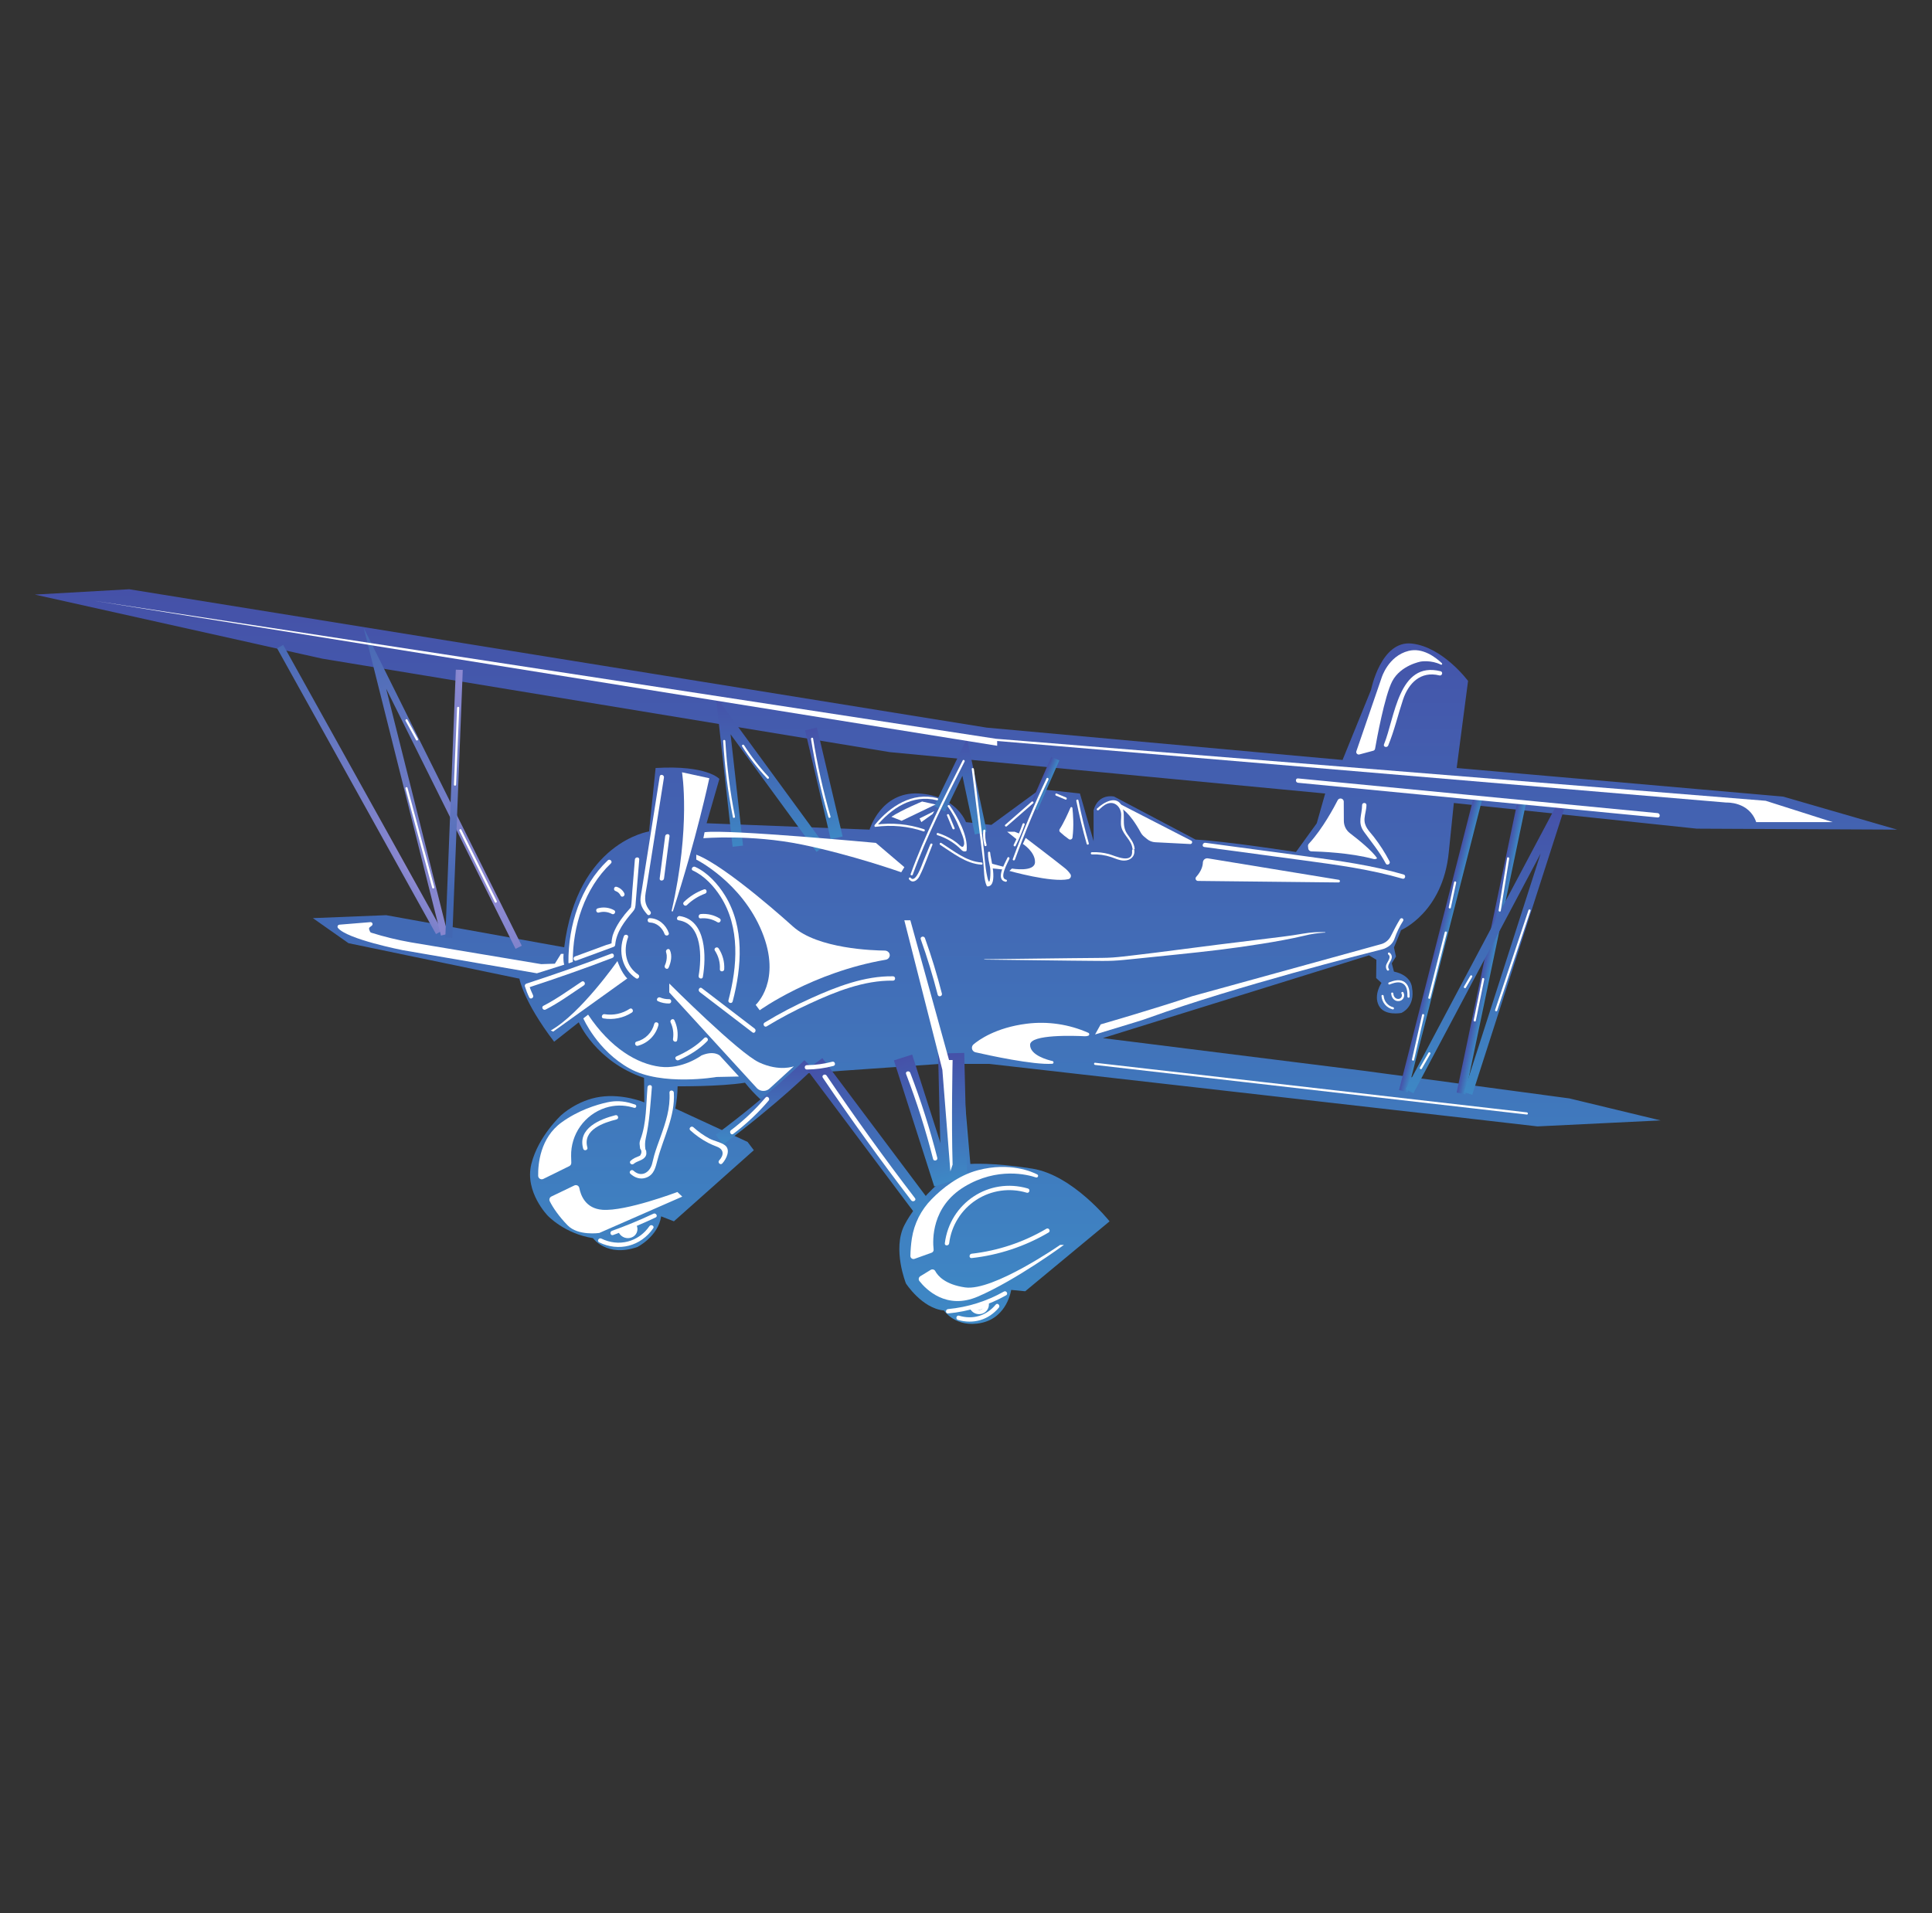 <svg width="105" height="104" viewBox="0 0 105 104" fill="none" xmlns="http://www.w3.org/2000/svg">
<rect x="0" y="0" width="105" height="104" fill="#333333" stroke="none"/>
<path d="M103.105 45.099L96.913 43.304L79.167 41.749L79.786 37.017C79.786 37.017 78.429 35.179 76.737 34.985C75.044 34.791 74.513 37.501 74.513 37.501L72.965 41.312L53.621 39.554L7.022 32.032L1.894 32.322L17.52 35.806L48.356 40.886L72.021 43.136L71.562 44.756L70.432 46.316C70.432 46.316 66.535 45.717 64.976 45.64L60.547 43.3C60.547 43.3 59.692 43.105 59.434 44.042V45.724L58.692 43.135L56.531 42.9L53.879 44.842L52.499 44.692C52.499 44.692 51.968 43.24 49.919 43.135C47.871 43.031 47.258 45.099 47.258 45.099L38.402 44.752L39.097 42.343C39.097 42.343 38.437 41.581 35.631 41.749L35.276 45.197C35.276 45.197 31.376 45.785 30.664 51.496L20.987 49.75L17.004 49.91L18.94 51.272L28.228 53.2C28.228 53.2 28.436 54.423 30.116 56.629L31.454 55.573C31.454 55.573 32.373 57.705 35.002 58.594L35.018 59.926C35.018 59.926 33.867 59.444 32.62 59.624C31.373 59.803 30.503 60.619 30.503 60.619C30.503 60.619 29.246 61.768 28.875 63.285C28.504 64.802 29.775 66.092 29.775 66.092C29.775 66.092 30.683 67.065 32.227 67.306C32.227 67.306 32.98 68.368 34.644 67.786C34.644 67.786 35.767 67.221 35.932 66.122L36.626 66.391L40.968 62.526L40.629 62.075L36.702 60.26C36.78 59.862 36.821 59.457 36.827 59.051C36.827 59.051 39.121 59.075 40.488 58.857C40.746 59.181 41.028 59.484 41.332 59.765L42.508 59.28L43.34 58.412L43.733 58.349L51.979 57.772L51.779 63.433L51.155 64.2C51.155 64.2 49.817 65.296 49.152 66.601C48.487 67.906 49.236 69.769 49.236 69.769C49.236 69.769 50.107 71.126 51.303 71.24C51.303 71.24 51.945 72.212 53.348 71.91C54.751 71.608 54.956 70.12 54.956 70.12L55.718 70.194L60.303 66.393C60.303 66.393 58.307 63.879 56.105 63.528C53.903 63.178 52.737 63.274 52.737 63.274L52.246 57.616L52.418 57.835H53.77L78.734 60.676L83.56 61.232L90.249 60.906L85.29 59.71L74.126 58.209L59.939 56.432L74.404 51.933L74.803 52.174L74.791 53.166L75.08 53.432C75.08 53.432 74.634 54.085 74.936 54.666C75.239 55.246 76.158 55.065 76.158 55.065C76.158 55.065 76.942 54.753 76.737 53.674C76.737 53.674 76.717 53.021 75.758 52.816L75.639 52.364L75.868 52L75.758 51.505L76.146 50.562C76.146 50.562 78.412 49.607 78.737 46.34L79.013 43.651L92.221 45.047L103.105 45.099Z" fill="url(#paint0_linear_463_25653)"/>
<path d="M39.295 62.219L38.899 61.687C41.869 59.477 43.701 57.651 43.719 57.631L44.187 58.099C44.17 58.119 42.304 59.98 39.295 62.219Z" fill="url(#paint1_linear_463_25653)"/>
<path d="M52.404 57.237L50.983 57.272L51.153 64.2L52.573 64.165L52.404 57.237Z" fill="url(#paint2_linear_463_25653)"/>
<path d="M49.574 57.327L48.581 57.644L50.774 64.498L51.766 64.18L49.574 57.327Z" fill="url(#paint3_linear_463_25653)"/>
<path d="M44.692 57.52L43.858 58.145L50.045 66.394L50.878 65.769L44.692 57.52Z" fill="url(#paint4_linear_463_25653)"/>
<path d="M80.088 43.349L76.036 59.258L76.495 59.375L80.548 43.466L80.088 43.349Z" fill="url(#paint5_linear_463_25653)"/>
<path d="M82.485 43.501L79.168 59.393L79.632 59.49L82.949 43.597L82.485 43.501Z" fill="url(#paint6_linear_463_25653)"/>
<path d="M80.012 59.512L79.562 59.367L83.731 46.398L76.817 59.43L76.398 59.208L84.567 43.815L85.001 43.998L80.012 59.512Z" fill="url(#paint7_linear_463_25653)"/>
<path d="M52.982 45.357L52.305 42.173L51.365 44.111L50.769 43.821L52.552 40.146L53.63 45.219L52.982 45.357Z" fill="url(#paint8_linear_463_25653)"/>
<path d="M57.138 41.145L55.952 43.854L56.386 44.044L57.572 41.335L57.138 41.145Z" fill="url(#paint9_linear_463_25653)"/>
<path d="M44.377 46.307L39.705 39.916L40.381 45.968L39.816 46.031L38.902 37.855L44.837 45.972L44.377 46.307Z" fill="url(#paint10_linear_463_25653)"/>
<path d="M44.4 39.55L43.754 39.702L45.148 45.623L45.794 45.471L44.4 39.55Z" fill="url(#paint11_linear_463_25653)"/>
<path d="M15.39 35.058L15.059 35.242L23.695 50.779L24.027 50.594L15.39 35.058Z" fill="url(#paint12_radial_463_25653)"/>
<path d="M28.019 51.58L20.986 37.435L24.332 50.766L23.965 50.858L19.765 34.128L28.358 51.411L28.019 51.58Z" fill="url(#paint13_radial_463_25653)"/>
<path d="M24.772 36.404L24.202 50.966L24.581 50.981L25.151 36.418L24.772 36.404Z" fill="url(#paint14_radial_463_25653)"/>
<path d="M36.574 49.525C37.848 45.621 38.55 42.305 38.55 42.305L37.066 41.982C37.066 41.982 37.553 44.928 36.504 49.504C36.502 49.513 36.503 49.523 36.508 49.531C36.512 49.539 36.52 49.545 36.529 49.548C36.538 49.55 36.547 49.55 36.556 49.545C36.564 49.541 36.571 49.534 36.574 49.525Z" fill="white"/>
<path d="M35.855 42.209L35.231 46.161L34.876 48.406C34.855 48.539 34.824 48.675 34.813 48.81C34.776 49.198 34.937 49.431 35.177 49.71C35.276 49.826 35.443 49.658 35.344 49.543C34.934 49.065 35.069 48.694 35.157 48.139L35.518 45.851L36.084 42.27C36.108 42.12 35.88 42.057 35.856 42.207L35.855 42.209Z" fill="white"/>
<path d="M34.504 46.726L34.362 48.461C34.339 48.742 34.336 49.033 34.292 49.312C34.271 49.448 34.362 49.235 34.277 49.338C34.173 49.463 34.059 49.578 33.958 49.705C33.686 50.048 33.438 50.427 33.3 50.846C33.276 50.918 33.203 51.318 33.254 51.257C33.212 51.309 33.011 51.347 32.951 51.369L31.253 51.993C31.111 52.045 31.173 52.275 31.316 52.221L33.348 51.472C33.373 51.464 33.394 51.449 33.41 51.428C33.425 51.408 33.434 51.383 33.435 51.357C33.5 50.651 33.947 50.079 34.392 49.559C34.542 49.382 34.532 49.28 34.551 49.042L34.742 46.723C34.754 46.571 34.517 46.572 34.504 46.723V46.726Z" fill="white"/>
<path d="M36.15 45.457L35.852 47.755C35.832 47.906 36.069 47.905 36.088 47.755L36.387 45.457C36.407 45.307 36.169 45.308 36.15 45.457Z" fill="white"/>
<path d="M37.66 47.326C38.28 47.607 38.804 48.179 39.161 48.74C40.233 50.419 40.078 52.532 39.589 54.377C39.55 54.524 39.779 54.585 39.818 54.44C40.316 52.558 40.468 50.408 39.405 48.683C39.024 48.064 38.456 47.429 37.779 47.123C37.642 47.061 37.52 47.264 37.66 47.327V47.326Z" fill="white"/>
<path d="M33.932 48.565C33.891 48.48 33.833 48.405 33.761 48.344C33.69 48.282 33.606 48.236 33.516 48.209C33.371 48.161 33.308 48.39 33.453 48.437C33.514 48.457 33.569 48.489 33.616 48.532C33.663 48.575 33.701 48.626 33.727 48.684C33.792 48.822 33.997 48.702 33.931 48.565H33.932Z" fill="white"/>
<path d="M33.374 49.479C33.24 49.404 33.092 49.357 32.94 49.34C32.787 49.323 32.633 49.336 32.486 49.379C32.339 49.42 32.402 49.649 32.548 49.607C32.665 49.572 32.788 49.561 32.909 49.574C33.03 49.587 33.148 49.624 33.255 49.683C33.388 49.756 33.508 49.551 33.374 49.479Z" fill="white"/>
<path d="M37.334 49.2C37.616 48.926 37.953 48.713 38.322 48.577C38.464 48.525 38.402 48.295 38.259 48.348C37.85 48.497 37.478 48.731 37.167 49.033C37.057 49.138 37.225 49.307 37.334 49.201V49.2Z" fill="white"/>
<path d="M38.083 49.924C38.401 49.892 38.72 49.965 38.992 50.132C39.122 50.211 39.242 50.006 39.111 49.927C38.804 49.738 38.443 49.655 38.083 49.688C37.933 49.703 37.931 49.94 38.083 49.926V49.924Z" fill="white"/>
<path d="M38.852 51.675C39.05 51.974 39.145 52.331 39.123 52.689C39.114 52.842 39.351 52.841 39.36 52.689C39.383 52.288 39.276 51.891 39.056 51.555C38.973 51.428 38.768 51.546 38.852 51.675Z" fill="white"/>
<path d="M36.448 55.581C36.58 55.861 36.625 56.174 36.576 56.48C36.553 56.629 36.78 56.694 36.804 56.543C36.866 56.176 36.813 55.798 36.652 55.462C36.588 55.323 36.383 55.444 36.448 55.581Z" fill="white"/>
<path d="M32.795 55.361C33.332 55.453 33.884 55.339 34.342 55.043C34.469 54.961 34.351 54.756 34.222 54.839C33.821 55.104 33.333 55.209 32.858 55.132C32.709 55.108 32.644 55.337 32.795 55.361Z" fill="white"/>
<path d="M34.664 56.85C34.935 56.779 35.182 56.637 35.38 56.438C35.577 56.239 35.717 55.991 35.786 55.72C35.824 55.572 35.595 55.508 35.558 55.657C35.5 55.889 35.381 56.101 35.212 56.271C35.044 56.441 34.832 56.562 34.6 56.621C34.453 56.66 34.516 56.888 34.664 56.85Z" fill="white"/>
<path d="M36.373 53.465V53.948L41.125 59.142C41.191 59.215 41.278 59.266 41.374 59.289C41.453 59.308 41.535 59.307 41.614 59.287C41.692 59.267 41.764 59.228 41.824 59.173L43.146 57.964C43.146 57.964 42.372 58.27 41.26 57.756C40.147 57.242 36.373 53.465 36.373 53.465Z" fill="white"/>
<path d="M38.273 56.428C37.857 56.862 37.309 57.183 36.765 57.426C36.626 57.488 36.746 57.692 36.884 57.631C37.446 57.38 38.012 57.043 38.44 56.595C38.544 56.485 38.378 56.317 38.273 56.428Z" fill="white"/>
<path d="M38.023 53.924L40.894 56.121C41.014 56.214 41.133 56.008 41.014 55.916L38.143 53.716C38.022 53.623 37.904 53.829 38.023 53.92V53.924Z" fill="white"/>
<path d="M41.674 55.79C42.424 55.335 43.2 54.924 43.998 54.56C45.398 53.911 46.963 53.282 48.532 53.309C48.685 53.309 48.685 53.075 48.532 53.072C46.995 53.046 45.473 53.635 44.093 54.258C43.219 54.647 42.371 55.091 41.554 55.588C41.425 55.668 41.543 55.873 41.674 55.792V55.79Z" fill="white"/>
<path d="M37.841 46.461V46.726C37.841 46.726 40.308 47.961 41.409 50.646C42.51 53.332 41.07 54.625 41.07 54.625L41.288 54.918C41.288 54.918 44.157 52.852 48.134 52.172C48.193 52.164 48.246 52.136 48.287 52.093C48.327 52.05 48.352 51.995 48.357 51.937C48.359 51.894 48.349 51.851 48.329 51.813C48.305 51.77 48.269 51.735 48.226 51.711C48.183 51.686 48.135 51.674 48.085 51.674C47.474 51.669 44.451 51.582 43.099 50.368C43.099 50.368 39.465 47.064 37.841 46.461Z" fill="white"/>
<path d="M36.877 50.027C38.199 50.224 38.132 52.107 37.969 53.046C37.944 53.195 38.172 53.259 38.198 53.109C38.382 52.056 38.409 50.018 36.942 49.798C36.793 49.776 36.728 50.006 36.879 50.027H36.877Z" fill="white"/>
<path d="M33.904 50.893C33.599 51.73 33.8 52.677 34.563 53.181C34.691 53.265 34.81 53.06 34.683 52.976C34.007 52.53 33.866 51.687 34.132 50.957C34.184 50.814 33.956 50.752 33.904 50.894V50.893Z" fill="white"/>
<path d="M35.313 50.147C35.686 50.157 35.998 50.434 36.118 50.775C36.17 50.918 36.397 50.856 36.346 50.712C36.19 50.27 35.796 49.923 35.313 49.91C35.16 49.906 35.16 50.143 35.313 50.147Z" fill="white"/>
<path d="M36.203 51.771C36.18 51.719 36.207 51.784 36.21 51.798C36.223 51.845 36.231 51.894 36.236 51.942C36.247 52.129 36.211 52.316 36.132 52.486C36.071 52.624 36.276 52.746 36.337 52.605C36.465 52.314 36.545 51.956 36.409 51.651C36.347 51.512 36.143 51.632 36.205 51.771H36.203Z" fill="white"/>
<path d="M29.932 56.017C31.564 55.097 33.556 52.243 33.556 52.243C33.556 52.243 33.764 52.877 34.092 53.189L30.065 56.078L29.932 56.017Z" fill="white"/>
<path d="M31.613 53.362C30.933 53.809 30.258 54.307 29.533 54.676C29.396 54.745 29.517 54.95 29.652 54.881C30.378 54.512 31.054 54.014 31.732 53.566C31.859 53.483 31.741 53.278 31.613 53.362H31.613Z" fill="white"/>
<path d="M28.969 54.1C28.883 53.924 28.811 53.742 28.755 53.554L28.672 53.7C30.221 53.192 31.763 52.656 33.284 52.071C33.425 52.019 33.364 51.788 33.221 51.842C31.7 52.427 30.159 52.964 28.609 53.471C28.579 53.48 28.554 53.5 28.538 53.527C28.523 53.555 28.518 53.587 28.526 53.617C28.59 53.824 28.669 54.025 28.764 54.22C28.831 54.357 29.035 54.237 28.969 54.1Z" fill="white"/>
<path d="M30.631 51.852C30.631 51.852 30.591 52.199 30.664 52.441L29.18 52.909L21.882 51.651C21.882 51.651 18.85 51.056 18.364 50.44C18.35 50.422 18.342 50.399 18.343 50.375C18.343 50.348 18.353 50.321 18.372 50.301C18.39 50.281 18.416 50.268 18.443 50.266L20.133 50.128C20.158 50.126 20.183 50.133 20.203 50.148C20.223 50.162 20.238 50.183 20.244 50.207C20.25 50.227 20.249 50.248 20.242 50.268C20.235 50.287 20.223 50.305 20.207 50.318L20.097 50.404C20.079 50.418 20.067 50.437 20.061 50.459C20.055 50.48 20.056 50.504 20.064 50.525L20.107 50.638C20.112 50.653 20.121 50.666 20.132 50.677C20.144 50.688 20.158 50.697 20.173 50.701C20.878 50.923 21.598 51.098 22.326 51.226L29.414 52.411L30.156 52.387L30.486 51.855L30.631 51.852Z" fill="white"/>
<path d="M33.032 46.769C31.556 48.169 30.877 50.309 30.893 52.311C30.893 52.331 30.898 52.35 30.907 52.367C30.959 52.349 31.006 52.331 31.057 52.315C31.082 52.307 31.106 52.297 31.13 52.287C31.12 50.352 31.774 48.288 33.2 46.936C33.312 46.831 33.143 46.664 33.032 46.769Z" fill="white"/>
<path d="M31.962 55.158L31.702 55.36C31.702 55.36 32.46 57.11 34.218 58.085C35.977 59.061 38.943 58.545 38.943 58.545L40.161 58.52L39.121 57.384C39.121 57.384 38.809 57.085 38.121 57.376C38.121 57.376 37.097 58.142 35.871 57.989C34.645 57.836 33.188 56.996 31.962 55.158Z" fill="white"/>
<path d="M36.365 54.315C36.2 54.319 36.036 54.289 35.884 54.225C35.746 54.165 35.624 54.37 35.764 54.429C35.953 54.513 36.158 54.554 36.365 54.551C36.517 54.548 36.517 54.312 36.365 54.315Z" fill="white"/>
<path d="M35.191 59.098C35.111 60.025 35.139 61.059 34.81 61.931C34.723 62.16 34.773 62.231 34.79 62.441C34.885 62.553 34.882 62.681 34.783 62.824C34.691 62.867 34.598 62.907 34.503 62.944C34.42 62.985 34.343 63.038 34.274 63.1C34.159 63.201 34.326 63.368 34.441 63.267C34.635 63.095 34.99 63.087 35.104 62.819C35.143 62.728 35.125 62.678 35.122 62.59C35.122 62.532 35.084 62.517 35.075 62.464C35.046 62.271 35.053 62.074 35.095 61.883C35.303 60.971 35.347 60.036 35.428 59.1C35.441 58.949 35.204 58.95 35.191 59.1V59.098Z" fill="white"/>
<path d="M36.385 59.396C36.437 60.236 36.181 61.013 35.901 61.793C35.779 62.129 35.654 62.464 35.555 62.806C35.509 62.968 35.48 63.134 35.432 63.294C35.292 63.759 34.841 64.016 34.428 63.639C34.316 63.535 34.148 63.704 34.261 63.807C34.497 64.022 34.8 64.132 35.113 64.02C35.557 63.861 35.629 63.448 35.737 63.041C36.058 61.82 36.7 60.693 36.621 59.396C36.612 59.244 36.375 59.243 36.384 59.396H36.385Z" fill="white"/>
<path d="M37.516 61.445C37.808 61.712 38.134 61.94 38.484 62.124C38.638 62.202 38.796 62.272 38.957 62.332C39.353 62.48 39.352 62.794 39.086 63.08C38.982 63.191 39.15 63.359 39.254 63.247C39.473 63.011 39.733 62.496 39.39 62.249C39.154 62.08 38.809 62.029 38.55 61.891C38.237 61.722 37.946 61.516 37.684 61.277C37.571 61.173 37.403 61.342 37.516 61.444V61.445Z" fill="white"/>
<path d="M31.924 62.382C31.652 61.414 32.801 61.03 33.51 60.852C33.658 60.814 33.595 60.586 33.447 60.623C32.6 60.84 31.384 61.335 31.695 62.443C31.736 62.59 31.965 62.528 31.924 62.38V62.382Z" fill="white"/>
<path d="M33.321 67.137C34.108 66.857 34.878 66.539 35.633 66.182C35.77 66.117 35.65 65.913 35.513 65.978C34.776 66.324 34.024 66.635 33.258 66.909C33.115 66.961 33.176 67.189 33.321 67.137Z" fill="white"/>
<path d="M33.647 67.036C33.715 67.149 33.82 67.234 33.945 67.277C34.069 67.319 34.205 67.316 34.327 67.268C34.447 67.224 34.545 67.135 34.599 67.019C34.653 66.904 34.659 66.771 34.615 66.651C34.606 66.622 34.586 66.597 34.558 66.581C34.531 66.566 34.499 66.562 34.469 66.569C34.331 66.597 34.194 66.634 34.06 66.679C33.968 66.711 33.829 66.74 33.763 66.818C33.61 67.001 33.897 67.125 34.035 67.154C34.209 67.192 34.484 67.181 34.51 66.953C34.513 66.908 34.502 66.864 34.478 66.826C34.454 66.789 34.418 66.76 34.377 66.745C34.273 66.7 34.169 66.745 34.077 66.796C33.946 66.874 34.065 67.079 34.197 67.001C34.315 66.931 34.145 66.934 34.098 66.925C34.052 66.917 33.955 66.891 33.942 66.867L33.954 66.958C33.957 66.946 34.188 66.885 34.224 66.874C34.328 66.843 34.428 66.818 34.532 66.797L34.386 66.714C34.515 67.049 34.011 67.195 33.851 66.916C33.775 66.784 33.571 66.903 33.647 67.036L33.647 67.036Z" fill="white"/>
<path d="M32.562 67.535C33.627 68.055 34.825 67.75 35.5 66.773C35.587 66.647 35.382 66.529 35.296 66.654C34.697 67.519 33.628 67.794 32.681 67.33C32.544 67.263 32.424 67.467 32.562 67.534V67.535Z" fill="white"/>
<path d="M39.849 61.641C40.555 61.109 41.2 60.502 41.773 59.83C41.871 59.715 41.704 59.546 41.606 59.662C41.047 60.32 40.418 60.915 39.73 61.436C39.609 61.527 39.73 61.732 39.849 61.641Z" fill="white"/>
<path d="M43.852 58.14C44.339 58.134 44.824 58.069 45.295 57.945C45.442 57.906 45.38 57.678 45.232 57.716C44.781 57.835 44.318 57.897 43.852 57.903C43.699 57.903 43.699 58.141 43.852 58.14Z" fill="white"/>
<path d="M51.585 67.587C51.644 67.111 51.805 66.654 52.059 66.247C52.312 65.84 52.652 65.493 53.054 65.231C53.455 64.969 53.909 64.798 54.384 64.73C54.859 64.662 55.343 64.698 55.802 64.837C55.948 64.879 56.01 64.651 55.864 64.608C53.741 63.984 51.619 65.401 51.349 67.587C51.33 67.738 51.567 67.736 51.585 67.587Z" fill="white"/>
<path d="M52.806 68.39C54.283 68.227 55.708 67.753 56.988 67C57.119 66.923 57 66.719 56.868 66.796C55.625 67.529 54.241 67.992 52.806 68.153C52.657 68.17 52.655 68.407 52.806 68.39Z" fill="white"/>
<path d="M51.526 71.399C52.635 71.297 53.709 70.961 54.679 70.414C54.812 70.34 54.693 70.135 54.559 70.21C53.627 70.737 52.593 71.062 51.526 71.162C51.375 71.176 51.373 71.413 51.526 71.399Z" fill="white"/>
<path d="M52.759 71.209C53.079 71.633 53.752 71.438 53.747 70.888C53.747 70.737 53.509 70.736 53.51 70.888C53.513 71.182 53.152 71.337 52.965 71.089C52.874 70.969 52.668 71.089 52.761 71.209H52.759Z" fill="white"/>
<path d="M53.488 70.828C53.352 70.933 53.187 70.994 53.015 71.003C52.863 71.01 52.862 71.247 53.015 71.239C53.229 71.232 53.436 71.159 53.608 71.031C53.729 70.941 53.611 70.735 53.488 70.826V70.828Z" fill="white"/>
<path d="M52.061 71.75C52.893 71.998 53.731 71.754 54.284 71.085C54.38 70.968 54.213 70.8 54.116 70.917C53.614 71.526 52.881 71.749 52.124 71.522C51.978 71.477 51.916 71.706 52.061 71.75Z" fill="white"/>
<path d="M38.291 45.24L38.227 45.566C38.227 45.566 40.816 45.349 43.55 45.905C46.283 46.461 48.98 47.417 48.98 47.417L49.15 47.139L47.602 45.82C47.602 45.82 39.552 45.07 38.291 45.24Z" fill="white"/>
<path d="M39.303 40.28C39.383 41.67 39.559 43.054 39.831 44.42C39.845 44.495 39.959 44.464 39.944 44.389C39.676 43.033 39.501 41.66 39.421 40.281C39.417 40.205 39.299 40.204 39.303 40.281V40.28Z" fill="white"/>
<path d="M40.332 40.57C40.729 41.194 41.185 41.78 41.693 42.318C41.745 42.373 41.829 42.289 41.776 42.234C41.276 41.702 40.827 41.125 40.436 40.508C40.395 40.444 40.293 40.503 40.332 40.568V40.57Z" fill="white"/>
<path d="M44.076 40.175C44.306 41.606 44.622 43.023 45.022 44.416C45.026 44.431 45.036 44.444 45.05 44.452C45.063 44.459 45.08 44.462 45.095 44.458C45.11 44.453 45.123 44.443 45.131 44.43C45.138 44.416 45.141 44.4 45.136 44.385C44.736 42.991 44.42 41.575 44.19 40.144C44.177 40.069 44.063 40.101 44.075 40.175H44.076Z" fill="white"/>
<path d="M29.966 65.043L31.214 64.443C31.24 64.43 31.269 64.424 31.299 64.424C31.328 64.424 31.357 64.431 31.384 64.445C31.41 64.458 31.433 64.477 31.45 64.501C31.468 64.525 31.48 64.552 31.485 64.581C31.559 64.976 31.82 65.695 32.738 65.765C34.008 65.862 36.814 64.798 36.814 64.798L37.08 65.049L32.569 67.025C32.569 67.025 31.42 67.194 30.853 66.614C30.374 66.124 30.049 65.644 29.879 65.302C29.868 65.279 29.861 65.255 29.859 65.229C29.857 65.204 29.86 65.179 29.868 65.154C29.876 65.13 29.889 65.108 29.906 65.089C29.922 65.07 29.943 65.054 29.966 65.043Z" fill="white"/>
<path d="M30.941 63.391L29.529 64.087C29.499 64.102 29.467 64.108 29.434 64.107C29.401 64.106 29.369 64.096 29.341 64.079C29.313 64.061 29.29 64.038 29.273 64.009C29.257 63.98 29.248 63.948 29.248 63.915C29.238 63.291 29.352 61.857 30.523 61.012C31.422 60.363 32.383 60.059 33.019 59.92C33.445 59.827 33.888 59.847 34.304 59.979L34.517 60.045C34.53 60.05 34.543 60.057 34.553 60.067C34.563 60.078 34.571 60.09 34.576 60.103C34.581 60.117 34.582 60.131 34.58 60.146C34.578 60.16 34.573 60.173 34.565 60.185C34.554 60.201 34.539 60.213 34.521 60.22C34.502 60.227 34.483 60.227 34.464 60.222L34.355 60.192C33.886 60.06 33.388 60.068 32.924 60.215L32.89 60.226C32.344 60.407 31.869 60.759 31.536 61.229C31.203 61.699 31.029 62.263 31.039 62.839C31.039 62.956 31.044 63.08 31.049 63.209C31.05 63.247 31.041 63.283 31.021 63.316C31.003 63.348 30.975 63.374 30.941 63.391Z" fill="white"/>
<path d="M49.702 68.432L50.63 68.099C50.666 68.087 50.696 68.062 50.716 68.03C50.736 67.998 50.745 67.96 50.74 67.923C50.683 67.422 50.613 65.597 52.416 64.509C54.21 63.426 55.855 63.856 56.301 64.006C56.315 64.011 56.329 64.012 56.343 64.01C56.357 64.008 56.37 64.002 56.382 63.994C56.393 63.986 56.403 63.975 56.409 63.962C56.416 63.95 56.419 63.935 56.419 63.921C56.419 63.905 56.414 63.889 56.406 63.875C56.397 63.861 56.385 63.849 56.37 63.842C56.116 63.71 54.89 63.153 53.146 63.614C52.069 63.899 51.194 64.612 50.623 65.198C50.053 65.778 49.681 66.522 49.557 67.325C49.511 67.638 49.484 67.954 49.478 68.27C49.477 68.297 49.483 68.324 49.495 68.349C49.507 68.373 49.525 68.394 49.547 68.41C49.569 68.426 49.595 68.436 49.622 68.44C49.649 68.444 49.677 68.441 49.702 68.432Z" fill="white"/>
<path d="M50.578 69.033L50.016 69.377C49.995 69.391 49.976 69.408 49.962 69.429C49.947 69.45 49.938 69.474 49.933 69.499C49.929 69.524 49.93 69.549 49.936 69.574C49.942 69.599 49.954 69.622 49.97 69.641C50.319 70.084 51.431 71.224 53.146 70.482C55.245 69.576 57.822 67.674 57.822 67.674H57.616C57.616 67.674 53.976 70.202 52.452 69.985C51.366 69.829 50.968 69.356 50.829 69.096C50.817 69.075 50.801 69.056 50.782 69.041C50.763 69.027 50.74 69.016 50.717 69.01C50.694 69.004 50.669 69.003 50.645 69.007C50.622 69.011 50.599 69.02 50.578 69.033Z" fill="white"/>
<path d="M51.772 63.31C51.7 60.939 51.772 57.625 51.772 57.625H51.578L49.476 50.028H49.148L51.215 58.157L51.651 63.673L51.772 63.31Z" fill="white"/>
<path d="M50.041 51.059C50.394 52.051 50.701 53.056 50.962 54.075C51 54.223 51.228 54.161 51.19 54.012C50.93 52.993 50.623 51.987 50.269 50.996C50.217 50.854 49.99 50.915 50.041 51.059Z" fill="white"/>
<path d="M49.243 58.382C49.822 59.893 50.312 61.436 50.711 63.004C50.749 63.152 50.977 63.089 50.94 62.941C50.54 61.373 50.05 59.83 49.471 58.319C49.419 58.178 49.188 58.239 49.243 58.382Z" fill="white"/>
<path d="M44.719 58.587C46.254 60.856 47.856 63.078 49.523 65.253C49.615 65.372 49.821 65.253 49.728 65.134C48.061 62.959 46.459 60.737 44.923 58.468C44.838 58.342 44.633 58.46 44.719 58.587Z" fill="white"/>
<path d="M53.492 52.144L58.149 52.088L59.313 52.077C59.702 52.071 60.089 52.077 60.472 52.05C60.854 52.024 61.238 51.973 61.624 51.929L62.78 51.79C64.32 51.6 65.857 51.386 67.397 51.204C68.167 51.113 68.936 51.018 69.705 50.919C70.089 50.871 70.472 50.814 70.853 50.748C71.046 50.715 71.241 50.692 71.437 50.679C71.534 50.673 71.632 50.669 71.729 50.669H71.876L71.949 50.671H71.985H72.017C72.017 50.678 72.021 50.657 72.022 50.686C72.023 50.714 72.019 50.694 72.017 50.7H72.004H71.986H71.949L71.877 50.705L71.733 50.718C71.636 50.727 71.541 50.739 71.445 50.753C71.255 50.781 71.066 50.819 70.88 50.867C70.5 50.956 70.118 51.035 69.736 51.106C68.971 51.25 68.202 51.366 67.434 51.478C65.895 51.697 64.349 51.848 62.806 52.007L61.647 52.126C61.262 52.162 60.875 52.21 60.483 52.226C60.09 52.243 59.703 52.234 59.313 52.232L58.149 52.221L53.493 52.164L53.492 52.144Z" fill="white"/>
<path d="M22.035 42.861L23.487 48.256C23.491 48.271 23.501 48.284 23.515 48.292C23.528 48.299 23.544 48.301 23.56 48.297C23.575 48.293 23.588 48.283 23.596 48.269C23.603 48.255 23.605 48.239 23.601 48.224L22.149 42.829C22.144 42.815 22.134 42.803 22.121 42.797C22.107 42.79 22.092 42.788 22.078 42.792C22.063 42.796 22.051 42.806 22.043 42.818C22.035 42.831 22.032 42.846 22.035 42.861Z" fill="white"/>
<path d="M24.968 45.161L26.892 49.043C26.926 49.112 27.028 49.051 26.996 48.983L25.072 45.101C25.038 45.033 24.936 45.093 24.968 45.161Z" fill="white"/>
<path d="M22.041 39.186L22.61 40.226C22.646 40.293 22.749 40.234 22.714 40.166L22.145 39.127C22.109 39.059 22.006 39.119 22.041 39.186Z" fill="white"/>
<path d="M24.84 38.48L24.67 42.653C24.667 42.729 24.785 42.729 24.788 42.653L24.958 38.48C24.961 38.404 24.843 38.404 24.84 38.48Z" fill="white"/>
<path d="M5.136 32.661L54.194 40.54V40.28L93.834 43.628C93.834 43.628 95.059 43.563 95.446 44.692H99.606L95.961 43.531L54.129 40.16L5.136 32.661Z" fill="white"/>
<path d="M70.544 42.552L77.163 43.191L87.663 44.205L90.09 44.439C90.241 44.454 90.24 44.217 90.09 44.202L83.471 43.564L72.971 42.55L70.544 42.316C70.392 42.301 70.393 42.538 70.544 42.552Z" fill="white"/>
<path d="M75.446 40.527C75.779 39.717 75.975 38.863 76.25 38.035C76.546 37.14 77.21 36.461 78.23 36.717C78.378 36.754 78.441 36.526 78.293 36.489C75.998 35.912 75.805 39.037 75.217 40.464C75.159 40.605 75.388 40.666 75.446 40.527Z" fill="white"/>
<path d="M74.028 43.765C74.02 44.326 73.764 44.706 74.125 45.209C74.541 45.788 74.978 46.305 75.314 46.942C75.385 47.077 75.59 46.957 75.518 46.822C75.273 46.354 74.987 45.908 74.663 45.491C74.409 45.166 74.122 44.931 74.16 44.478C74.181 44.235 74.261 44.01 74.264 43.765C74.264 43.612 74.03 43.612 74.028 43.765H74.028Z" fill="white"/>
<path d="M73.878 41.013L74.632 40.811C74.657 40.804 74.68 40.791 74.698 40.772C74.715 40.752 74.727 40.729 74.732 40.703C74.816 40.221 75.252 37.831 75.662 37.039C76.122 36.155 77.222 35.962 77.222 35.962C77.222 35.962 77.782 35.868 78.31 36.131C78.32 36.136 78.332 36.137 78.343 36.134C78.354 36.132 78.364 36.125 78.37 36.116C78.377 36.106 78.38 36.095 78.379 36.084C78.378 36.073 78.373 36.062 78.365 36.054C77.985 35.696 77.3 35.199 76.557 35.382C75.433 35.66 75.082 36.858 75.082 36.858L73.716 40.837C73.708 40.86 73.707 40.885 73.712 40.909C73.717 40.933 73.728 40.955 73.745 40.973C73.761 40.991 73.782 41.004 73.806 41.011C73.829 41.018 73.854 41.019 73.878 41.013Z" fill="white"/>
<path d="M74.648 46.696C73.382 46.352 71.763 46.293 71.269 46.28C71.227 46.279 71.186 46.263 71.156 46.235C71.125 46.207 71.105 46.168 71.101 46.127L71.087 46.002C71.084 45.978 71.087 45.953 71.095 45.929C71.103 45.905 71.115 45.884 71.132 45.866C71.886 45.059 72.536 43.822 72.7 43.502C72.712 43.477 72.73 43.456 72.752 43.44C72.774 43.424 72.799 43.414 72.826 43.409C72.851 43.405 72.877 43.406 72.901 43.413C72.926 43.42 72.949 43.431 72.968 43.448C72.987 43.464 73.003 43.484 73.014 43.507C73.025 43.53 73.03 43.555 73.03 43.581L73.035 44.626C73.036 44.756 73.066 44.884 73.124 45C73.182 45.116 73.266 45.218 73.37 45.296C73.817 45.637 74.586 46.255 74.843 46.657C74.816 46.678 74.784 46.693 74.751 46.699C74.717 46.706 74.682 46.705 74.648 46.696Z" fill="white"/>
<path d="M65.01 47.669C65.295 47.352 65.369 47.071 65.374 46.879C65.376 46.846 65.385 46.814 65.4 46.785C65.415 46.755 65.437 46.73 65.462 46.709C65.488 46.689 65.518 46.674 65.55 46.666C65.582 46.657 65.615 46.656 65.648 46.661L72.756 47.826C72.775 47.828 72.793 47.837 72.805 47.852C72.818 47.866 72.824 47.885 72.822 47.905C72.821 47.924 72.811 47.942 72.797 47.954C72.782 47.967 72.763 47.973 72.743 47.971L65.105 47.888C65.08 47.888 65.056 47.88 65.035 47.866C65.014 47.852 64.997 47.832 64.987 47.809C64.977 47.786 64.974 47.761 64.978 47.736C64.982 47.711 64.993 47.688 65.01 47.669Z" fill="white"/>
<path d="M65.448 46.044L70.948 46.784C72.722 47.023 74.498 47.266 76.222 47.766C76.368 47.809 76.43 47.58 76.284 47.538C74.561 47.037 72.785 46.794 71.011 46.555L65.511 45.815C65.362 45.795 65.298 46.023 65.448 46.044Z" fill="white"/>
<path d="M59.706 44.038C59.849 43.904 59.999 43.756 60.185 43.687C60.604 43.531 60.929 43.9 60.935 44.285C60.939 44.52 60.887 44.753 60.95 44.985C61.066 45.414 61.492 45.668 61.547 46.126C61.556 46.201 61.674 46.202 61.665 46.126C61.625 45.794 61.429 45.585 61.249 45.313C60.933 44.828 61.193 44.346 60.989 43.857C60.706 43.181 59.98 43.616 59.622 43.953C59.566 44.005 59.65 44.089 59.706 44.037L59.706 44.038Z" fill="white"/>
<path d="M61.525 46.22C61.604 47.018 60.597 46.522 60.277 46.431C59.973 46.348 59.657 46.312 59.341 46.327C59.265 46.327 59.265 46.448 59.341 46.445C59.699 46.431 60.056 46.481 60.396 46.593C60.625 46.67 60.842 46.782 61.088 46.782C61.426 46.782 61.683 46.574 61.649 46.221C61.642 46.146 61.523 46.145 61.531 46.221L61.525 46.22Z" fill="white"/>
<path d="M50.222 45.079C49.372 44.794 48.468 44.709 47.579 44.83L47.621 44.931C48.431 43.947 49.585 43.163 50.914 43.503C50.929 43.506 50.944 43.503 50.957 43.495C50.969 43.487 50.979 43.475 50.983 43.461C50.987 43.446 50.985 43.431 50.978 43.417C50.971 43.404 50.96 43.394 50.946 43.389C49.577 43.036 48.377 43.828 47.538 44.847C47.51 44.881 47.523 44.956 47.579 44.948C48.457 44.828 49.35 44.912 50.19 45.194C50.263 45.218 50.294 45.103 50.222 45.079Z" fill="white"/>
<path d="M51.511 43.847C51.755 44.187 51.957 44.555 52.113 44.943C52.206 45.18 52.461 45.693 52.389 45.934C52.323 46.16 52.167 45.948 52.034 45.842C51.954 45.778 51.871 45.717 51.785 45.661C51.534 45.501 51.262 45.374 50.978 45.284C50.906 45.26 50.874 45.375 50.947 45.399C51.38 45.535 51.779 45.764 52.117 46.069C52.243 46.184 52.314 46.321 52.491 46.276C52.503 46.273 52.514 46.265 52.522 46.255C52.53 46.245 52.534 46.232 52.535 46.219C52.613 45.42 52.055 44.417 51.614 43.789C51.57 43.727 51.468 43.789 51.51 43.849L51.511 43.847Z" fill="white"/>
<path d="M49.407 47.802C49.605 48.046 49.856 47.857 49.968 47.639C50.247 47.097 50.443 46.491 50.675 45.927C50.704 45.856 50.589 45.823 50.561 45.895L50.173 46.838C50.112 46.985 49.76 48.049 49.491 47.718C49.443 47.66 49.359 47.744 49.407 47.802Z" fill="white"/>
<path d="M51.096 45.926C51.786 46.366 52.494 46.952 53.341 47.003C53.417 47.008 53.417 46.889 53.341 46.884C52.527 46.835 51.82 46.247 51.157 45.824C51.092 45.783 51.033 45.885 51.097 45.928L51.096 45.926Z" fill="white"/>
<path d="M52.813 41.808L53.235 45.214L53.44 46.87C53.489 47.264 53.457 47.797 53.626 48.158C53.631 48.167 53.639 48.175 53.648 48.18C53.657 48.185 53.667 48.188 53.678 48.187C54.285 48.158 53.81 46.567 53.814 46.356C53.814 46.34 53.807 46.325 53.796 46.314C53.785 46.303 53.77 46.297 53.754 46.297C53.739 46.297 53.724 46.303 53.712 46.314C53.701 46.325 53.695 46.34 53.695 46.356C53.69 46.644 53.755 46.886 53.811 47.166C53.853 47.374 53.815 48.362 53.663 47.699C53.52 47.078 53.501 46.399 53.423 45.766L52.93 41.808C52.921 41.734 52.802 41.733 52.812 41.808H52.813Z" fill="white"/>
<path d="M53.436 45.156C53.41 45.425 53.433 45.697 53.504 45.958C53.51 45.972 53.52 45.984 53.533 45.991C53.546 45.998 53.562 45.999 53.576 45.995C53.59 45.991 53.603 45.982 53.611 45.969C53.618 45.956 53.621 45.941 53.618 45.926C53.551 45.676 53.529 45.414 53.555 45.156C53.562 45.08 53.444 45.081 53.436 45.156Z" fill="white"/>
<path d="M54.755 46.624C54.638 46.898 54.065 47.82 54.652 47.933C54.726 47.947 54.755 47.833 54.683 47.819C54.278 47.742 54.766 46.901 54.859 46.684C54.889 46.615 54.787 46.554 54.755 46.624Z" fill="white"/>
<path d="M56.879 42.315C56.202 43.749 55.59 45.211 55.043 46.701C55.017 46.773 55.131 46.805 55.157 46.732C55.7 45.253 56.308 43.8 56.981 42.375C57.013 42.306 56.911 42.246 56.877 42.315H56.879Z" fill="white"/>
<path d="M55.574 44.792C55.439 45.179 55.279 45.556 55.094 45.922C55.059 45.989 55.161 46.049 55.198 45.981C55.387 45.607 55.55 45.22 55.688 44.824C55.713 44.752 55.599 44.72 55.574 44.793V44.792Z" fill="white"/>
<path d="M54.717 44.917L56.151 43.665C56.208 43.613 56.124 43.532 56.067 43.581L54.633 44.834C54.575 44.886 54.659 44.967 54.716 44.917H54.717Z" fill="white"/>
<path d="M57.395 43.253L57.905 43.465C57.975 43.495 58.006 43.38 57.937 43.351L57.426 43.139C57.356 43.11 57.325 43.225 57.395 43.253Z" fill="white"/>
<path d="M58.496 43.539C58.654 44.325 58.841 45.103 59.059 45.873C59.063 45.888 59.073 45.901 59.087 45.908C59.1 45.916 59.116 45.918 59.132 45.914C59.147 45.91 59.16 45.9 59.167 45.886C59.175 45.873 59.177 45.856 59.173 45.841C58.955 45.071 58.768 44.293 58.61 43.508C58.596 43.433 58.481 43.465 58.496 43.539Z" fill="white"/>
<path d="M58.09 45.617C57.922 45.5 57.762 45.371 57.611 45.231C57.59 45.211 57.576 45.184 57.572 45.154C57.569 45.125 57.576 45.095 57.593 45.07C57.804 44.752 58.054 44.194 58.179 43.903C58.184 43.893 58.192 43.884 58.203 43.879C58.213 43.873 58.225 43.871 58.237 43.873C58.248 43.875 58.259 43.88 58.267 43.889C58.276 43.897 58.281 43.908 58.283 43.919C58.319 44.242 58.37 44.9 58.287 45.532C58.284 45.553 58.275 45.573 58.262 45.59C58.249 45.607 58.232 45.62 58.212 45.629C58.193 45.638 58.171 45.641 58.15 45.639C58.128 45.637 58.108 45.629 58.09 45.617Z" fill="white"/>
<path d="M52.32 41.34C51.3 43.351 50.261 45.392 49.492 47.514C49.466 47.586 49.581 47.618 49.606 47.546C50.371 45.434 51.407 43.401 52.422 41.4C52.457 41.332 52.355 41.272 52.318 41.34H52.32Z" fill="white"/>
<path d="M48.444 44.401L49.001 44.619L50.847 43.732L50.114 43.571C50.114 43.571 49.025 44.022 48.444 44.401Z" fill="white"/>
<path d="M50.774 44.095L49.976 44.49L50.073 44.691L50.685 44.249L50.774 44.095Z" fill="white"/>
<path d="M51.467 44.328L51.765 45.045C51.794 45.114 51.909 45.084 51.879 45.014L51.581 44.296C51.552 44.227 51.438 44.257 51.467 44.328Z" fill="white"/>
<path d="M54.737 45.215L55.27 45.64L55.432 45.33L55.145 45.215H54.737Z" fill="white"/>
<path d="M55.742 45.549L55.591 45.875C55.591 45.875 56.262 46.304 56.25 46.867C56.238 47.429 54.996 47.216 54.996 47.216L54.857 47.343C54.857 47.343 57.156 47.993 58.062 47.792C58.09 47.785 58.116 47.772 58.138 47.754C58.16 47.735 58.177 47.712 58.188 47.685C58.199 47.659 58.204 47.63 58.202 47.602C58.2 47.573 58.191 47.545 58.176 47.521C58.082 47.383 57.966 47.261 57.833 47.161C57.32 46.748 55.742 45.549 55.742 45.549Z" fill="white"/>
<path d="M53.879 46.943L54.597 47.137L54.489 47.265L53.879 47.202V46.943Z" fill="white"/>
<path d="M60.906 43.928C60.906 43.928 61.347 44.075 61.998 45.261C62.045 45.346 62.107 45.42 62.182 45.481L62.338 45.611C62.465 45.716 62.623 45.777 62.787 45.785L64.686 45.882C64.7 45.883 64.713 45.881 64.726 45.876C64.738 45.871 64.75 45.864 64.76 45.855C64.769 45.846 64.777 45.835 64.782 45.822C64.788 45.81 64.79 45.797 64.79 45.783C64.79 45.766 64.786 45.748 64.777 45.733C64.767 45.717 64.754 45.705 64.738 45.697C64.296 45.469 61.218 43.886 60.773 43.659L60.906 43.928Z" fill="white"/>
<path d="M76.252 50.066C76.062 50.364 75.907 50.683 75.793 51.017C75.726 51.216 75.588 51.383 75.404 51.485L75.333 51.524C75.27 51.559 75.204 51.585 75.134 51.602C74.203 51.836 67.202 53.608 62.471 55.315C62.21 55.41 61.946 55.496 61.68 55.575L59.515 56.234L59.821 55.686C59.821 55.686 62.672 54.864 64.794 54.154L75.062 51.323C75.157 51.297 75.247 51.254 75.327 51.196C75.437 51.117 75.527 51.013 75.587 50.892C75.702 50.661 75.909 50.255 76.092 49.96C76.104 49.94 76.124 49.925 76.147 49.919C76.166 49.913 76.187 49.913 76.206 49.92C76.225 49.926 76.241 49.938 76.253 49.955C76.264 49.971 76.271 49.991 76.27 50.011C76.27 50.031 76.264 50.05 76.252 50.066Z" fill="white"/>
<path d="M59.141 56.304C59.157 56.299 59.171 56.288 59.182 56.275C59.192 56.261 59.198 56.245 59.199 56.228C59.2 56.211 59.196 56.194 59.187 56.179C59.179 56.164 59.166 56.152 59.15 56.145C58.098 55.678 56.939 55.507 55.798 55.65C54.111 55.862 53.185 56.539 52.91 56.772C52.883 56.795 52.861 56.824 52.845 56.856C52.83 56.889 52.822 56.925 52.822 56.961C52.822 57.017 52.841 57.072 52.876 57.115C52.911 57.159 52.96 57.19 53.015 57.203C53.716 57.363 56.149 57.898 57.189 57.827C57.208 57.825 57.225 57.817 57.238 57.803C57.251 57.789 57.258 57.771 57.257 57.752C57.257 57.735 57.252 57.719 57.241 57.706C57.231 57.693 57.216 57.683 57.2 57.679C56.95 57.623 55.976 57.367 55.983 56.795C55.991 56.212 58.431 56.304 58.951 56.331C59.015 56.334 59.08 56.325 59.141 56.305V56.304Z" fill="white"/>
<path d="M59.516 57.891L67.451 58.803L80.091 60.255L82.98 60.587C83.055 60.596 83.055 60.477 82.98 60.469L75.044 59.557L62.405 58.104L59.516 57.772C59.44 57.764 59.441 57.882 59.516 57.891Z" fill="white"/>
<path d="M79.027 47.956L78.737 49.312C78.721 49.386 78.835 49.416 78.851 49.344L79.141 47.987C79.157 47.912 79.043 47.883 79.027 47.956Z" fill="white"/>
<path d="M78.521 50.674L77.625 54.223C77.621 54.238 77.623 54.254 77.631 54.268C77.639 54.281 77.652 54.291 77.667 54.296C77.682 54.3 77.698 54.298 77.712 54.29C77.725 54.282 77.735 54.269 77.74 54.254L78.635 50.705C78.637 50.69 78.634 50.675 78.626 50.663C78.618 50.65 78.606 50.641 78.592 50.637C78.578 50.633 78.562 50.635 78.549 50.642C78.536 50.648 78.526 50.66 78.521 50.674Z" fill="white"/>
<path d="M77.287 55.166L76.739 57.586C76.722 57.66 76.836 57.69 76.853 57.617L77.401 55.198C77.418 55.124 77.303 55.094 77.287 55.166Z" fill="white"/>
<path d="M81.907 46.644L81.447 49.483C81.435 49.557 81.551 49.587 81.562 49.514L82.021 46.676C82.033 46.601 81.917 46.569 81.907 46.644Z" fill="white"/>
<path d="M80.552 53.207L80.092 55.456C80.077 55.531 80.192 55.56 80.207 55.488L80.666 53.238C80.681 53.164 80.567 53.132 80.552 53.207Z" fill="white"/>
<path d="M83.068 49.481L81.256 54.9C81.232 54.973 81.347 55.004 81.371 54.932L83.18 49.513C83.205 49.44 83.09 49.409 83.066 49.481H83.068Z" fill="white"/>
<path d="M79.904 53.049L79.565 53.628C79.557 53.642 79.555 53.658 79.559 53.673C79.563 53.689 79.573 53.702 79.587 53.71C79.6 53.718 79.617 53.72 79.632 53.716C79.648 53.712 79.661 53.702 79.669 53.688L80.007 53.108C80.015 53.095 80.017 53.078 80.013 53.063C80.009 53.048 79.999 53.035 79.985 53.026C79.971 53.019 79.955 53.017 79.939 53.021C79.924 53.025 79.911 53.035 79.903 53.049H79.904Z" fill="white"/>
<path d="M77.631 57.233L77.171 58.031C77.167 58.038 77.165 58.045 77.164 58.053C77.163 58.061 77.163 58.069 77.165 58.076C77.167 58.084 77.171 58.091 77.176 58.097C77.18 58.104 77.186 58.109 77.193 58.113C77.2 58.117 77.207 58.119 77.215 58.12C77.223 58.121 77.231 58.121 77.239 58.119C77.246 58.117 77.253 58.113 77.26 58.108C77.266 58.103 77.271 58.098 77.275 58.091L77.734 57.292C77.742 57.279 77.744 57.262 77.74 57.247C77.736 57.232 77.726 57.218 77.712 57.211C77.698 57.203 77.682 57.201 77.667 57.205C77.651 57.209 77.638 57.219 77.63 57.233H77.631Z" fill="white"/>
<path d="M75.452 51.889C75.648 52.032 75.373 52.312 75.334 52.465C75.321 52.511 75.319 52.56 75.327 52.607C75.335 52.654 75.353 52.699 75.381 52.738C75.424 52.8 75.527 52.741 75.485 52.678C75.345 52.475 75.618 52.265 75.641 52.058C75.648 52.006 75.639 51.953 75.617 51.905C75.595 51.857 75.56 51.816 75.516 51.787C75.454 51.741 75.395 51.844 75.456 51.891L75.452 51.889Z" fill="white"/>
<path d="M75.52 53.515C75.743 53.434 76.023 53.33 76.248 53.471C76.484 53.619 76.495 53.935 76.491 54.183C76.493 54.198 76.499 54.211 76.51 54.221C76.521 54.231 76.535 54.237 76.55 54.237C76.565 54.237 76.579 54.231 76.59 54.221C76.601 54.211 76.608 54.198 76.609 54.183C76.614 53.906 76.591 53.59 76.357 53.403C76.101 53.2 75.767 53.299 75.492 53.403C75.42 53.429 75.451 53.543 75.523 53.517L75.52 53.515Z" fill="white"/>
<path d="M75.609 54.012C75.62 54.238 75.788 54.448 76.032 54.419C76.084 54.413 76.134 54.395 76.177 54.366C76.221 54.336 76.256 54.296 76.279 54.25C76.303 54.203 76.315 54.151 76.313 54.099C76.312 54.047 76.297 53.996 76.271 53.95C76.263 53.937 76.25 53.927 76.234 53.922C76.219 53.918 76.203 53.92 76.189 53.928C76.175 53.936 76.165 53.949 76.161 53.965C76.156 53.98 76.159 53.996 76.167 54.01C76.184 54.041 76.193 54.076 76.192 54.112C76.191 54.147 76.181 54.182 76.162 54.212C76.143 54.242 76.116 54.266 76.084 54.282C76.053 54.298 76.017 54.305 75.982 54.303C75.826 54.298 75.732 54.155 75.725 54.011C75.722 53.935 75.603 53.935 75.606 54.011L75.609 54.012Z" fill="white"/>
<path d="M75.081 54.142C75.093 54.311 75.158 54.472 75.266 54.603C75.374 54.733 75.521 54.827 75.685 54.87C75.7 54.874 75.716 54.872 75.73 54.864C75.744 54.856 75.754 54.843 75.758 54.828C75.762 54.813 75.76 54.797 75.752 54.783C75.745 54.77 75.732 54.759 75.717 54.755C75.577 54.72 75.453 54.642 75.36 54.532C75.267 54.422 75.211 54.285 75.2 54.142C75.193 54.067 75.075 54.066 75.081 54.142V54.142Z" fill="white"/>
<defs>
<linearGradient id="paint0_linear_463_25653" x1="52.499" y1="32.032" x2="52.499" y2="71.968" gradientUnits="userSpaceOnUse">
<stop stop-color="#4551A8"/>
<stop offset="1" stop-color="#3E88C5"/>
</linearGradient>
<linearGradient id="paint1_linear_463_25653" x1="41.543" y1="57.631" x2="41.543" y2="62.219" gradientUnits="userSpaceOnUse">
<stop stop-color="#4551A8"/>
<stop offset="1" stop-color="#3E88C5"/>
</linearGradient>
<linearGradient id="paint2_linear_463_25653" x1="51.694" y1="57.255" x2="51.863" y2="64.183" gradientUnits="userSpaceOnUse">
<stop stop-color="#4551A8"/>
<stop offset="1" stop-color="#3E88C5"/>
</linearGradient>
<linearGradient id="paint3_linear_463_25653" x1="49.077" y1="57.485" x2="51.27" y2="64.339" gradientUnits="userSpaceOnUse">
<stop stop-color="#4551A8"/>
<stop offset="1" stop-color="#3E88C5"/>
</linearGradient>
<linearGradient id="paint4_linear_463_25653" x1="44.275" y1="57.833" x2="50.462" y2="66.081" gradientUnits="userSpaceOnUse">
<stop stop-color="#4551A8"/>
<stop offset="1" stop-color="#3E88C5"/>
</linearGradient>
<linearGradient id="paint5_linear_463_25653" x1="78.062" y1="51.303" x2="78.521" y2="51.42" gradientUnits="userSpaceOnUse">
<stop stop-color="#4551A8"/>
<stop offset="1" stop-color="#3E88C5"/>
</linearGradient>
<linearGradient id="paint6_linear_463_25653" x1="80.826" y1="51.447" x2="81.29" y2="51.544" gradientUnits="userSpaceOnUse">
<stop stop-color="#4551A8"/>
<stop offset="1" stop-color="#3E88C5"/>
</linearGradient>
<linearGradient id="paint7_linear_463_25653" x1="80.7" y1="43.815" x2="80.7" y2="59.512" gradientUnits="userSpaceOnUse">
<stop stop-color="#4551A8"/>
<stop offset="1" stop-color="#3E88C5"/>
</linearGradient>
<linearGradient id="paint8_linear_463_25653" x1="52.2" y1="40.146" x2="52.2" y2="45.357" gradientUnits="userSpaceOnUse">
<stop stop-color="#4551A8"/>
<stop offset="1" stop-color="#3E88C5"/>
</linearGradient>
<linearGradient id="paint9_linear_463_25653" x1="56.545" y1="42.499" x2="56.979" y2="42.689" gradientUnits="userSpaceOnUse">
<stop stop-color="#4551A8"/>
<stop offset="1" stop-color="#3E88C5"/>
</linearGradient>
<linearGradient id="paint10_linear_463_25653" x1="41.87" y1="37.855" x2="41.87" y2="46.307" gradientUnits="userSpaceOnUse">
<stop stop-color="#4551A8"/>
<stop offset="1" stop-color="#3E88C5"/>
</linearGradient>
<linearGradient id="paint11_linear_463_25653" x1="44.077" y1="39.626" x2="45.471" y2="45.547" gradientUnits="userSpaceOnUse">
<stop stop-color="#4551A8"/>
<stop offset="1" stop-color="#3E88C5"/>
</linearGradient>
<radialGradient id="paint12_radial_463_25653" cx="0" cy="0" r="1" gradientUnits="userSpaceOnUse" gradientTransform="translate(22.299 47.487) rotate(-120.266) scale(15.705 2.475)">
<stop stop-color="#8F8AD2"/>
<stop offset="1" stop-color="#4267B2"/>
</radialGradient>
<radialGradient id="paint13_radial_463_25653" cx="0" cy="0" r="1" gradientUnits="userSpaceOnUse" gradientTransform="translate(28.358 48.089) rotate(-115.731) scale(17.113 50.551)">
<stop stop-color="#8F8AD2"/>
<stop offset="1" stop-color="#4267B2"/>
</radialGradient>
<radialGradient id="paint14_radial_463_25653" cx="0" cy="0" r="1" gradientUnits="userSpaceOnUse" gradientTransform="translate(25.075 36.415) rotate(93.763) scale(12.604 2.528)">
<stop stop-color="#8F8AD2"/>
<stop offset="1" stop-color="#4267B2"/>
</radialGradient>
</defs>
</svg>
